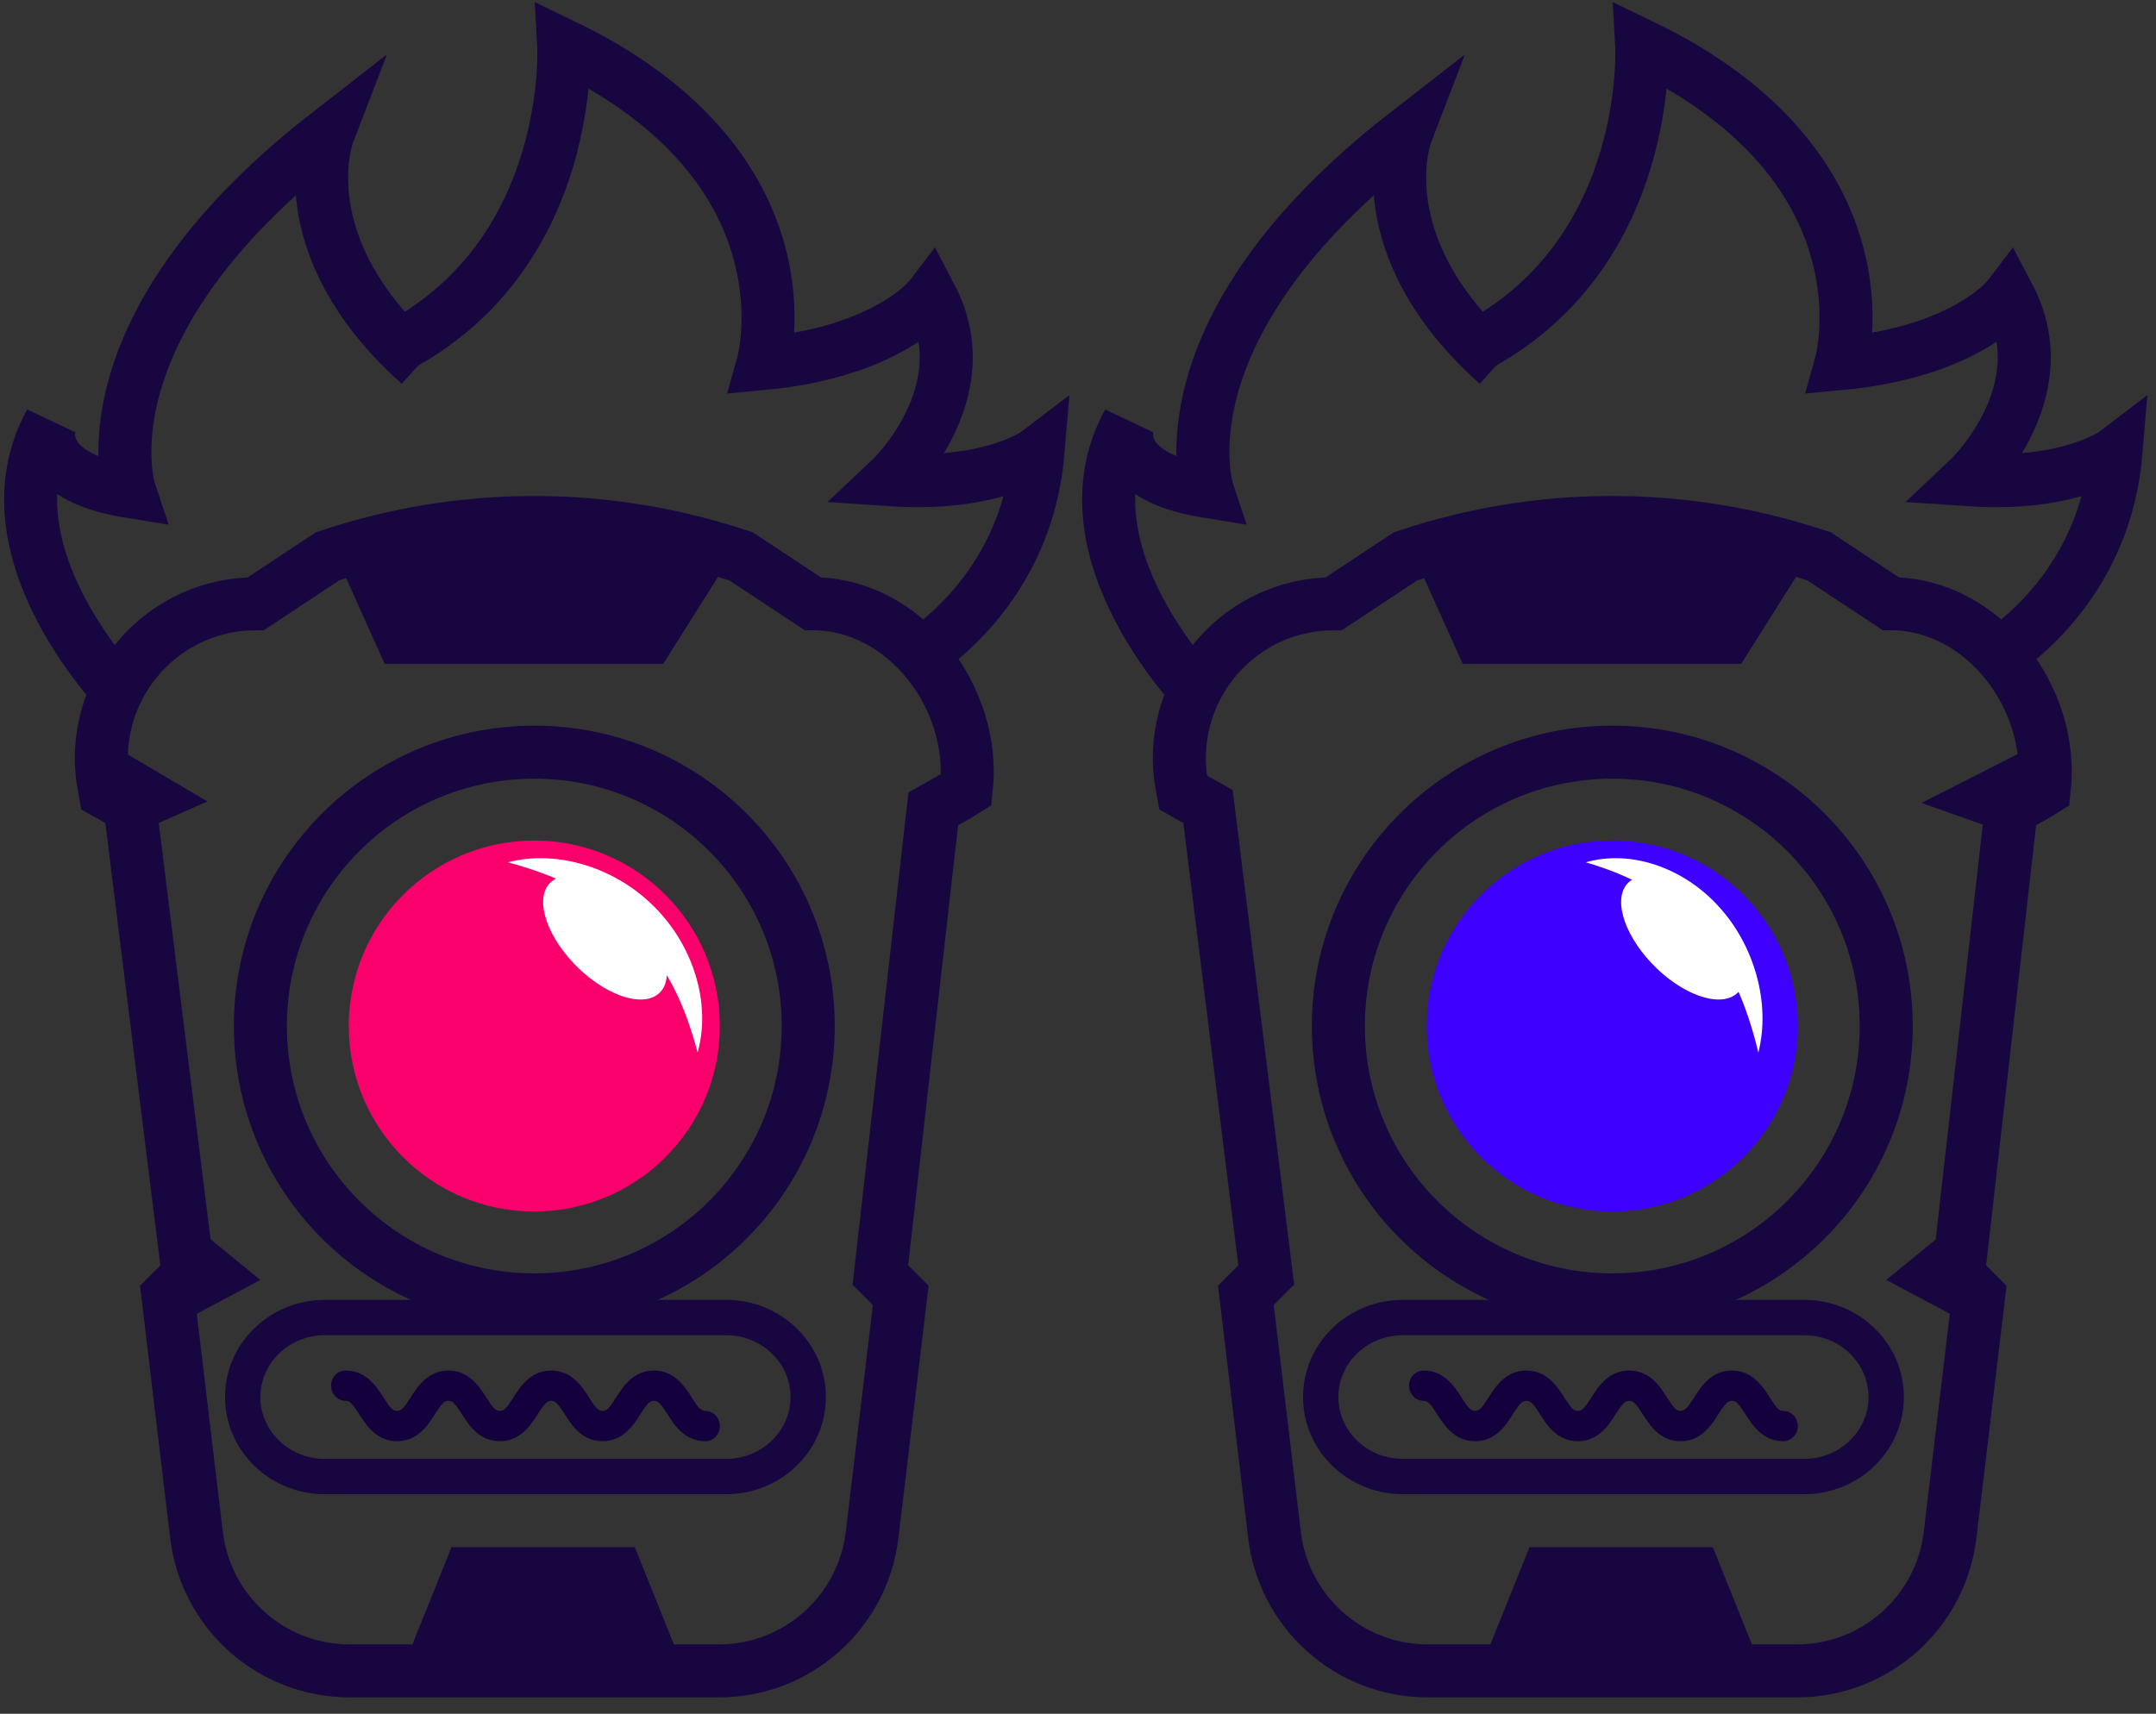 
<svg width="122px" height="97px" viewBox="0 0 122 97" version="1.1" xmlns="http://www.w3.org/2000/svg" xmlns:xlink="http://www.w3.org/1999/xlink">
    <rect x="0" y="0" width="122" height="97" fill="#333333" stroke="none"/>
    <g id="Page-1" stroke="none" stroke-width="1" fill="none" fill-rule="evenodd">
        <g id="Artboard" transform="translate(-647, -1631)">
            <g id="how-it-works" transform="translate(271, 972)">
                <g id="Group-7" transform="translate(0, 144)">
                    <g id="3" transform="translate(377, 516.733)">
                        <g transform="translate(0.734, 0)">
                            <g id="Group-26" transform="translate(60.312, 0.841)">
                                <g id="Group-24" transform="translate(0, -0)">
                                    <path d="M29.335,92 L18.739,92 C14.294,92 10.563,88.664 10.065,84.237 L8.454,70.745 L9.606,69.592 L6.31,43.076 L4.907,42.283 L4.745,41.348 C4.155,36.151 8.209,31.6 13.428,31.6 L17.49,28.915 L17.721,28.839 C25.033,26.43 32.915,26.386 40.255,28.717 L40.886,28.915 L44.948,31.6 C50.167,31.6 54.221,36.933 53.631,42.127 L53.167,42.414 L51.765,43.208 L48.77,69.592 L49.922,70.745 L48.311,84.237 C47.811,88.664 44.082,92 39.637,92 L29.04,92" id="Stroke-97" stroke="#170640" stroke-width="3"></path>
                                    <path d="M44.688,55.499 C44.688,64.06 37.749,71 29.188,71 C20.627,71 13.688,64.06 13.688,55.499 C13.688,46.94 20.627,40 29.188,40 C37.749,40 44.688,46.94 44.688,55.499 Z" id="Stroke-99" stroke="#170640" stroke-width="3"></path>
                                    <path d="M29.186,66 C23.389,66 18.688,61.299 18.688,55.501 C18.688,49.701 23.389,45 29.186,45 C34.987,45 39.688,49.701 39.688,55.501 C39.688,61.299 34.987,66 29.186,66 Z" id="Fill-101" fill="#3E00FF"></path>
                                    <path d="M27.688,46.233 C30.288,45.486 33.286,46.588 35.231,48.759 C37.198,50.909 38.169,54.18 37.453,57 C37.11,55.595 36.705,54.322 36.139,53.156 C35.58,51.991 34.867,50.951 34.043,50.034 C33.216,49.12 32.27,48.331 31.206,47.705 C30.14,47.077 28.976,46.612 27.688,46.233" id="Fill-103" fill="#FFFFFF"></path>
                                    <polygon id="Fill-109" fill="#170640" points="37.688 92 21.688 92 24.501 85 34.877 85"></polygon>
                                    <path d="M34.956,49.044 C36.624,50.801 37.185,52.879 36.207,53.682 C35.232,54.486 33.09,53.712 31.421,51.956 C29.753,50.198 29.191,48.123 30.168,47.318 C31.144,46.514 33.288,47.286 34.956,49.044" id="Fill-111" fill="#FFFFFF"></path>
                                    <polygon id="Fill-113" fill="#170640" points="48.688 72 44.688 69.871 48.208 67"></polygon>
                                    <polygon id="Fill-115" fill="#170640" points="52.688 45 46.688 42.872 52.337 40"></polygon>
                                    <path d="M6.063,37 C6.063,37 -2.256,28.699 1.805,21.328 C1.805,21.328 0.604,24.334 6.294,25.25 C6.294,25.25 3.248,16.099 17.516,5 C17.516,5 15.11,11.264 22.688,18.033" id="Stroke-121" stroke="#170640" stroke-width="3"></path>
                                    <path d="M50.214,35 C50.214,35 56.974,31.484 57.688,23.035 C57.688,23.035 55.141,24.981 49.311,24.579 C49.311,24.579 54.508,19.689 51.629,14.215 C51.629,14.215 49.266,17.332 42.132,18.004 C42.132,18.004 45.239,6.934 30.852,-2.27373675e-13 C30.852,-2.27373675e-13 31.489,11.534 21.688,16.916" id="Stroke-123" stroke="#170640" stroke-width="3"></path>
                                    <polyline id="Fill-125" fill="#170640" points="40.688 28.33 36.481 35 20.722 35 17.688 28.251 21.402 27"></polyline>
                                </g>
                                <path d="M40.041,81 L17.337,81 C14.769,81 12.688,78.985 12.688,76.5 C12.688,74.014 14.769,72 17.337,72 L40.041,72 C42.607,72 44.688,74.014 44.688,76.5 C44.688,78.985 42.607,81 40.041,81 Z" id="Stroke-105" stroke="#170640" stroke-width="2"></path>
                                <path d="M38.863,79 C37.694,79 37.109,78.081 36.723,77.471 C36.356,76.894 36.202,76.715 35.959,76.715 C35.713,76.715 35.559,76.894 35.191,77.471 C34.805,78.081 34.222,79 33.051,79 C31.882,79 31.296,78.081 30.911,77.471 C30.542,76.894 30.389,76.715 30.146,76.715 C29.9,76.715 29.747,76.894 29.378,77.471 C28.993,78.081 28.407,79 27.237,79 C26.068,79 25.484,78.081 25.097,77.471 C24.728,76.894 24.575,76.715 24.33,76.715 C24.084,76.715 23.931,76.894 23.562,77.473 C23.177,78.081 22.591,79 21.421,79 C20.25,79 19.668,78.081 19.279,77.473 C18.91,76.894 18.757,76.715 18.513,76.715 C18.056,76.715 17.688,76.33 17.688,75.857 C17.688,75.382 18.056,75 18.513,75 C19.682,75 20.267,75.918 20.654,76.525 C21.023,77.104 21.176,77.285 21.421,77.285 C21.667,77.285 21.822,77.104 22.189,76.527 C22.576,75.918 23.16,75 24.33,75 C25.499,75 26.083,75.918 26.47,76.527 C26.839,77.104 26.992,77.285 27.237,77.285 C27.483,77.285 27.636,77.104 28.003,76.527 C28.39,75.918 28.976,75 30.146,75 C31.314,75 31.899,75.918 32.286,76.527 C32.655,77.104 32.806,77.285 33.051,77.285 C33.297,77.285 33.449,77.104 33.817,76.527 C34.204,75.918 34.788,75 35.959,75 C37.126,75 37.711,75.918 38.099,76.527 C38.466,77.104 38.619,77.285 38.863,77.285 C39.32,77.285 39.688,77.67 39.688,78.142 C39.688,78.616 39.32,79 38.863,79" id="Fill-107" fill="#15003E"></path>
                            </g>
                            <g id="Group-23" transform="translate(0, 0.841)">
                                <path d="M28.648,92 L18.051,92 C13.606,92 9.875,88.664 9.377,84.237 L7.766,70.745 L8.919,69.592 L5.622,43.076 L4.219,42.283 L4.057,41.348 C3.467,36.151 7.521,31.6 12.74,31.6 L16.802,28.915 L17.033,28.839 C24.345,26.43 32.227,26.386 39.567,28.717 L40.198,28.915 L44.26,31.6 C49.479,31.6 53.533,36.933 52.943,42.127 L52.479,42.414 L51.077,43.208 L48.082,69.592 L49.236,70.745 L47.623,84.237 C47.123,88.664 43.394,92 38.949,92 L28.352,92" id="Stroke-127" stroke="#170640" stroke-width="3"></path>
                                <path d="M44,55.499 C44,64.06 37.061,71 28.502,71 C19.939,71 13,64.06 13,55.499 C13,46.94 19.939,40 28.502,40 C37.061,40 44,46.94 44,55.499 Z" id="Stroke-129" stroke="#170640" stroke-width="3"></path>
                                <path d="M39,55.501 C39,61.299 34.299,66 28.498,66 C22.701,66 18,61.299 18,55.501 C18,49.701 22.701,45 28.498,45 C34.299,45 39,49.701 39,55.501" id="Fill-131" fill="#F9006C"></path>
                                <path d="M27,46.233 C29.861,45.486 33.157,46.588 35.298,48.759 C37.461,50.909 38.529,54.18 37.742,57 C37.364,55.595 36.919,54.322 36.296,53.156 C35.681,51.991 34.897,50.951 33.991,50.034 C33.081,49.12 32.04,48.331 30.87,47.705 C29.697,47.077 28.417,46.612 27,46.233" id="Fill-133" fill="#FFFFFF"></path>
                                <path d="M39.353,81 L16.649,81 C14.081,81 12,78.985 12,76.5 C12,74.014 14.081,72 16.649,72 L39.353,72 C41.919,72 44,74.014 44,76.5 C44,78.985 41.919,81 39.353,81 Z" id="Stroke-135" stroke="#170640" stroke-width="2"></path>
                                <path d="M38.175,79 C37.006,79 36.421,78.081 36.035,77.471 C35.668,76.894 35.514,76.715 35.271,76.715 C35.025,76.715 34.871,76.894 34.503,77.471 C34.117,78.081 33.534,79 32.365,79 C31.194,79 30.608,78.081 30.223,77.471 C29.856,76.894 29.701,76.715 29.458,76.715 C29.212,76.715 29.059,76.894 28.69,77.471 C28.305,78.081 27.719,79 26.549,79 C25.38,79 24.796,78.081 24.409,77.471 C24.04,76.894 23.887,76.715 23.642,76.715 C23.396,76.715 23.243,76.894 22.874,77.473 C22.489,78.081 21.903,79 20.733,79 C19.564,79 18.98,78.081 18.593,77.473 C18.224,76.894 18.069,76.715 17.825,76.715 C17.368,76.715 17,76.33 17,75.857 C17,75.382 17.368,75 17.825,75 C18.994,75 19.579,75.918 19.967,76.525 C20.335,77.104 20.488,77.285 20.733,77.285 C20.979,77.285 21.134,77.104 21.501,76.527 C21.888,75.918 22.473,75 23.642,75 C24.811,75 25.395,75.918 25.784,76.527 C26.151,77.104 26.304,77.285 26.549,77.285 C26.795,77.285 26.948,77.104 27.315,76.527 C27.702,75.918 28.288,75 29.458,75 C30.626,75 31.211,75.918 31.598,76.527 C31.967,77.104 32.118,77.285 32.365,77.285 C32.609,77.285 32.761,77.104 33.129,76.527 C33.516,75.918 34.1,75 35.271,75 C36.438,75 37.023,75.918 37.411,76.527 C37.778,77.104 37.931,77.285 38.175,77.285 C38.632,77.285 39,77.67 39,78.142 C39,78.616 38.632,79 38.175,79" id="Fill-137" fill="#15003E"></path>
                                <polygon id="Fill-139" fill="#170640" points="37 92 21 92 23.813 85 34.189 85"></polygon>
                                <path d="M34.268,49.044 C35.936,50.801 36.497,52.879 35.519,53.682 C34.544,54.486 32.402,53.712 30.733,51.956 C29.065,50.198 28.503,48.123 29.48,47.318 C30.456,46.514 32.6,47.286 34.268,49.044" id="Fill-141" fill="#FFFFFF"></path>
                                <polygon id="Fill-147" fill="#170640" points="9.48 67 13 69.873 9 72"></polygon>
                                <polygon id="Fill-149" fill="#170640" points="5.273 40 10 42.788 5 45"></polygon>
                                <path d="M5.375,37 C5.375,37 -2.944,28.699 1.117,21.328 C1.117,21.328 -0.084,24.334 5.606,25.25 C5.606,25.25 2.56,16.099 16.828,5 C16.828,5 14.422,11.264 22,18.033" id="Stroke-151" stroke="#170640" stroke-width="3"></path>
                                <path d="M49.526,35 C49.526,35 56.286,31.484 57,23.035 C57,23.035 54.453,24.981 48.623,24.579 C48.623,24.579 53.82,19.689 50.941,14.215 C50.941,14.215 48.578,17.332 41.444,18.004 C41.444,18.004 44.551,6.934 30.164,-4.54747351e-13 C30.164,-4.54747351e-13 30.803,11.534 21,16.916" id="Stroke-153" stroke="#170640" stroke-width="3"></path>
                                <polyline id="Fill-155" fill="#170640" points="40 28.33 35.793 35 20.034 35 17 28.251 20.714 27"></polyline>
                            </g>
                        </g>
                    </g>
                </g>
            </g>
        </g>
    </g>
</svg>